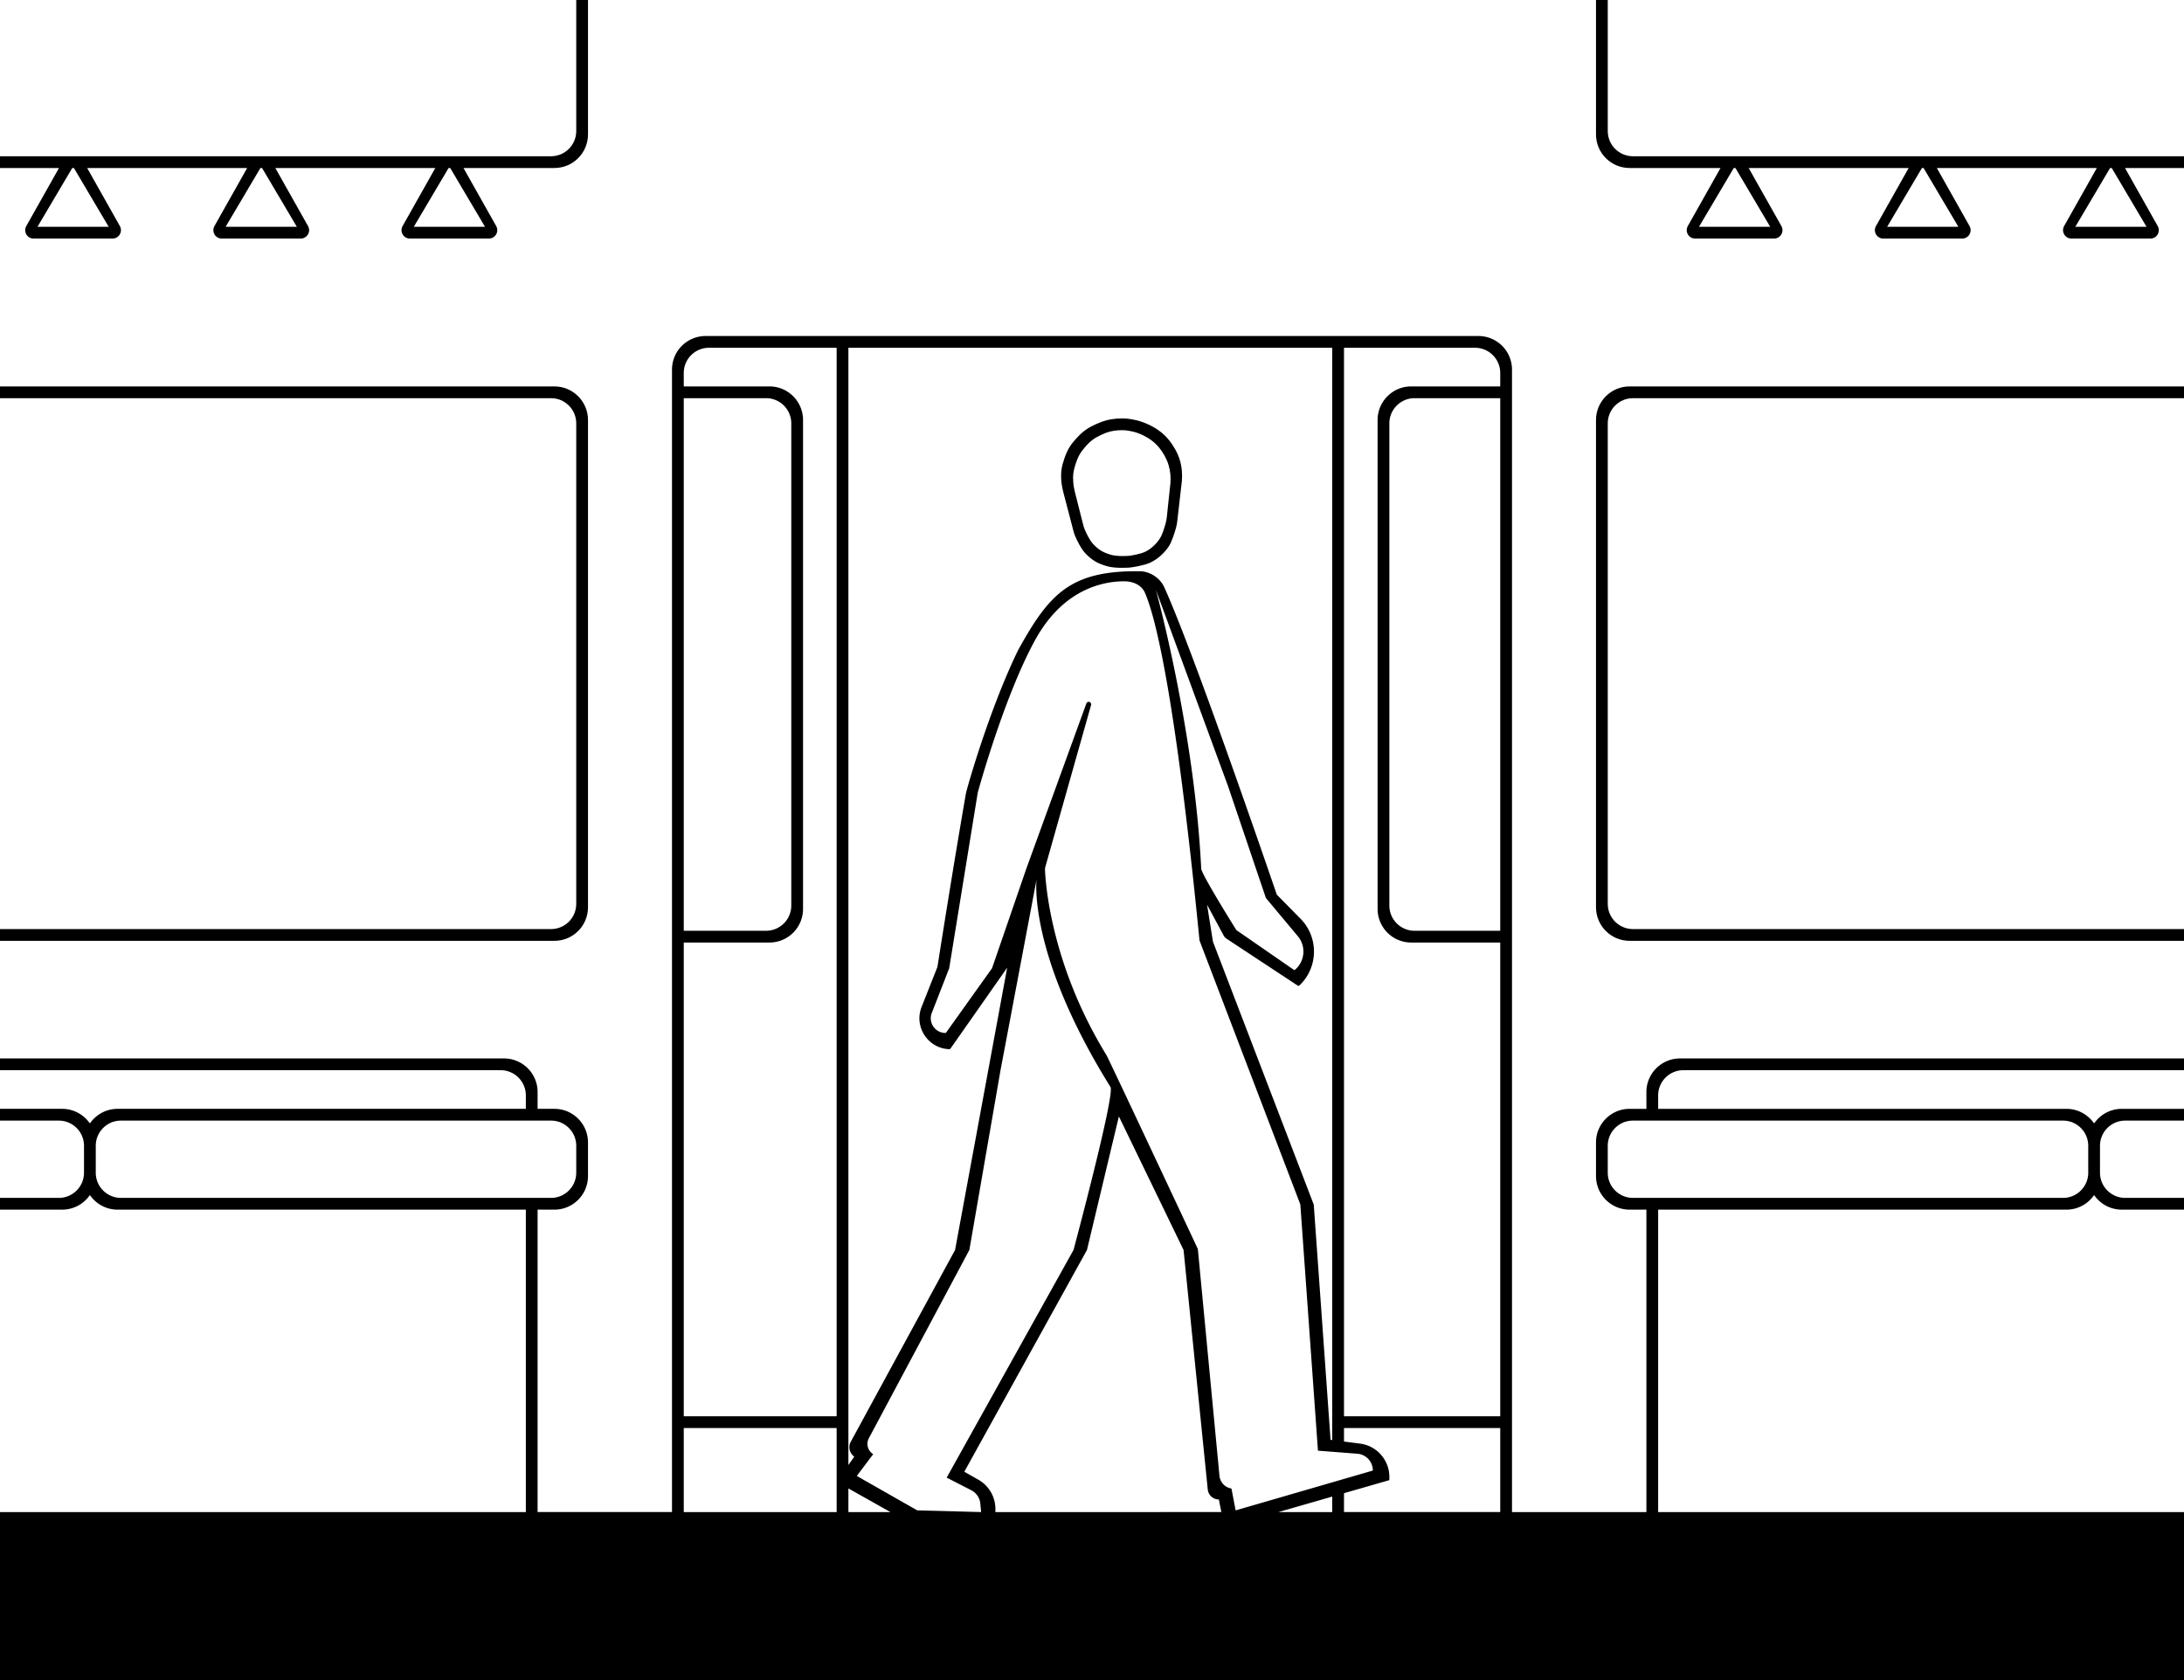<svg width="1300" height="1000" fill="none" xmlns="http://www.w3.org/2000/svg"><g clip-path="url(#a)" fill="#000"><path fill-rule="evenodd" clip-rule="evenodd" d="M957 0h-7v80c0 11.046 8.954 20 20 20h54.12l-19.47 34.545c-1.88 3.333.53 7.455 4.36 7.455h46.98c3.83 0 6.24-4.122 4.36-7.455L1040.88 100h95.24l-19.47 34.545c-1.88 3.333.53 7.455 4.36 7.455h46.98c3.83 0 6.24-4.122 4.36-7.455L1152.88 100h95.24l-19.47 34.545c-1.88 3.333.53 7.455 4.36 7.455h46.98c3.83 0 6.24-4.122 4.36-7.455L1264.88 100H1300v-7H972c-8.284 0-15-6.716-15-15V0Zm75.99 100h-.98l-20.71 35h42.4l-20.71-35Zm90.31 35 20.71-35h.98l20.71 35h-42.4Zm133.69-35h-.98l-20.71 35h42.4l-20.71-35ZM672.388 337.83c1.835-.165 8.802-1.278 12.434-3.009 4.345-2.07 8.287-5.681 10.881-9.598 1.871-2.826 3.555-8.377 4.348-11.251.334-1.209.551-2.445.694-3.691l2.768-24.167c.13-1.801.141-3.965-.016-5.762-.419-4.765-1.691-8.901-4.075-13.093-2.385-4.191-5.288-7.801-9.24-10.719-3.952-2.918-9.017-5.282-13.877-6.44-4.847-1.048-6.715-1.197-11.673-.931-4.604.44-7.227 1.117-11.462 2.955-5.455 2.367-8.43 4.38-12.421 8.741-3.743 4.091-5.453 6.947-7.238 12.161-1.737 5.076-2.187 8.269-1.74 13.601.188 2.242.985 5.678.985 5.678l6.183 23.705c.287 1.102.633 2.185 1.087 3.228 1.109 2.543 3.504 7.554 6.247 10.348 4.054 4.129 7.255 5.886 12.864 7.482 4.976 1.417 13.251.762 13.251.762Zm-.61-6.973c1.479-.133 7.089-1.049 10.01-2.495 3.494-1.73 6.66-4.759 8.737-8.05 1.454-2.304 2.758-6.77 3.41-9.242.307-1.166.502-2.355.629-3.555l2.129-20.124c.099-1.517.101-3.34-.031-4.854-.353-4.016-1.392-7.504-3.327-11.043-1.935-3.538-4.286-6.589-7.48-9.06-3.194-2.471-7.284-4.478-11.204-5.47-3.909-.898-5.414-1.03-9.409-.822-3.709.357-5.82.918-9.227 2.453-4.388 1.976-6.779 3.662-9.981 7.323-3.003 3.434-4.372 5.835-5.793 10.221-1.384 4.271-1.736 6.959-1.359 11.453.159 1.889.813 4.786.813 4.786l5.009 19.794c.268 1.059.589 2.101 1.016 3.107.933 2.198 2.831 6.254 4.987 8.549 3.28 3.491 5.865 4.982 10.39 6.344 4.015 1.209 10.681.685 10.681.685Z"/><path fill-rule="evenodd" clip-rule="evenodd" d="M400 900V220c0-11.046 8.954-20 20-20h460c11.046 0 20 8.954 20 20v680h80V720h-10c-11.046 0-20-8.954-20-20v-20c0-11.046 8.954-20 20-20h10v-10c0-11.046 8.954-20 20-20h300v7h-298c-8.284 0-15 6.716-15 15v8h243c6.85 0 12.9 3.444 16.5 8.694 3.6-5.25 9.65-8.694 16.5-8.694h37v7h-35c-8.28 0-15 6.716-15 15v16c0 8.284 6.72 15 15 15h35v7h-37c-6.85 0-12.9-3.444-16.5-8.694-3.6 5.25-9.65 8.694-16.5 8.694H987v180h313v100H0V900h313V720H70c-6.85 0-12.895-3.444-16.5-8.694C49.895 716.556 43.85 720 37 720H0v-7h35c8.284 0 15-6.716 15-15v-16c0-8.284-6.716-15-15-15H0v-7h37c6.85 0 12.895 3.444 16.5 8.694C57.105 663.444 63.15 660 70 660h243v-8c0-8.284-6.716-15-15-15H0v-7h300c11.046 0 20 8.954 20 20v10h10c11.046 0 20 8.954 20 20v20c0 11.046-8.954 20-20 20h-10v180h80Zm493-57V561h-53c-11.046 0-20-8.954-20-20V250c0-11.046 8.954-20 20-20h53v-8c0-8.284-6.716-15-15-15h-78v636h93Zm-93 7h93v50h-93v-11.227l27-7.772v-1.907c0-10.059-7.472-18.554-17.45-19.836L800 858.03V850Zm-7-643H505v665.001l3.5-5a6.831 6.831 0 0 1-2.084-8.861L568.5 744.004l31-167.996-33.712 48.088a.925.925 0 0 1-.789.392c-12.692-.479-21.098-13.363-16.423-25.173L558 575.508s9-57.499 17-103.498c.285-1.638 13.472-48.964 31-84.998 18.5-33.499 31-47.499 72.5-46.999 6 .072 11.994 4 14.5 9.5 18 39.499 67 182.996 67 182.996l14.111 14.317c10.929 11.09 10.645 28.985-.63 39.723a.836.836 0 0 1-1.036.093l-42.392-27.94a5.016 5.016 0 0 1-1.651-1.804l-9.902-18.39 3.5 22 60 156.496 10 139.997 1 .129V207ZM407 900v-50h91v50h-91Zm0-57h91V207h-76c-8.284 0-15 6.716-15 15v8h51c11.046 0 20 8.954 20 20v291c0 11.046-8.954 20-20 20h-51v282Zm836-145v-16c0-8.284-6.72-15-15-15H972c-8.284 0-15 6.716-15 15v16c0 8.284 6.716 15 15 15h256c8.28 0 15-6.716 15-15ZM72 713c-8.284 0-15-6.716-15-15v-16c0-8.284 6.716-15 15-15h256c8.284 0 15 6.716 15 15v16c0 8.284-6.716 15-15 15H72Zm721 177.788V900h-32l32-9.212Zm-67.5 1.712 1.5 7.5H592.5v-1.854a20 20 0 0 0-10.128-17.394L574 876.001l73-131.997 19-79.498 38.5 79.498 14.397 142.527a6.636 6.636 0 0 0 6.603 5.969Zm-141.981 2.451L584 900l-38-1-36-20.5 9.758-12.963a7.178 7.178 0 0 1-2.575-9.498L577 744l18.5-106.75L617 523.5s-5.5 44 44 123.5c2.802 4.5-22 97-22 97l-75.5 135.5 14.627 7.501a10 10 0 0 1 5.392 7.95ZM530 900h-25v-14.062L530 900Zm363-663h-51c-8.284 0-15 6.716-15 15v287c0 8.284 6.716 15 15 15h51V237ZM407 554V237h49c8.284 0 15 6.716 15 15v287c0 8.284-6.716 15-15 15h-49Zm377.5 309.47 23.437 1.804a10 10 0 0 1 9.231 9.786l.004.237L735.5 899l-2.5-13.017a8.447 8.447 0 0 1-7.124-7.547L713 743.403s-53-113.12-54.5-115.564c-32.911-53.627-36.155-102.215-36.467-109.982-.03-.736.069-1.44.269-2.149l27.164-96.099a1.484 1.484 0 0 0-2.821-.91L611 516.777l-20.5 59.534-27.369 38.339a.437.437 0 0 1-.356.183c-6.145 0-10.369-6.178-8.14-11.904L565 576.311l17-104.559s15.321-56.329 33.999-90.535c16.835-30.831 40.853-35.212 53.125-35.217 5.192-.002 10.313 2.082 12.393 6.84 6.104 13.96 17.916 59.398 32.483 206.962l60 157.087 10.5 146.581ZM688 351s23 83.5 27 166c.17 3.507 20.95 36.622 20.95 36.622l34.098 23.565a.71.71 0 0 0 .868-.046c5.873-5.073 6.593-13.918 1.618-19.873L753.5 534.485 731 468l-43-117Z"/><path d="M0 553v7h330c11.046 0 20-8.954 20-20V250c0-11.046-8.954-20-20-20H0v7h328c8.284 0 15 6.716 15 15v286c0 8.284-6.716 15-15 15H0Zm1300 7v-7H972c-8.284 0-15-6.716-15-15V252c0-8.284 6.716-15 15-15h328v-7H970c-11.046 0-20 8.954-20 20v290c0 11.046 8.954 20 20 20h330Z"/><path fill-rule="evenodd" clip-rule="evenodd" d="M350 0h-7v78c0 8.284-6.716 15-15 15H0v7h35.118L15.65 134.545c-1.878 3.333.53 7.455 4.356 7.455h46.986c3.826 0 6.234-4.122 4.356-7.455L51.882 100h95.236l-19.467 34.545c-1.878 3.333.53 7.455 4.356 7.455h46.986c3.826 0 6.234-4.122 4.356-7.455L163.882 100h95.236l-19.467 34.545c-1.878 3.333.53 7.455 4.356 7.455h46.986c3.826 0 6.234-4.122 4.356-7.455L275.882 100H330c11.046 0 20-8.954 20-20V0ZM22.301 135l20.706-35h.986L64.7 135H22.3Zm133.692-35h-.986l-20.706 35h42.398l-20.706-35Zm90.308 35 20.706-35h.986l20.706 35h-42.398Z"/></g><defs><clipPath id="a"><path fill="#fff" d="M0 0h1300v1000H0z"/></clipPath></defs></svg>